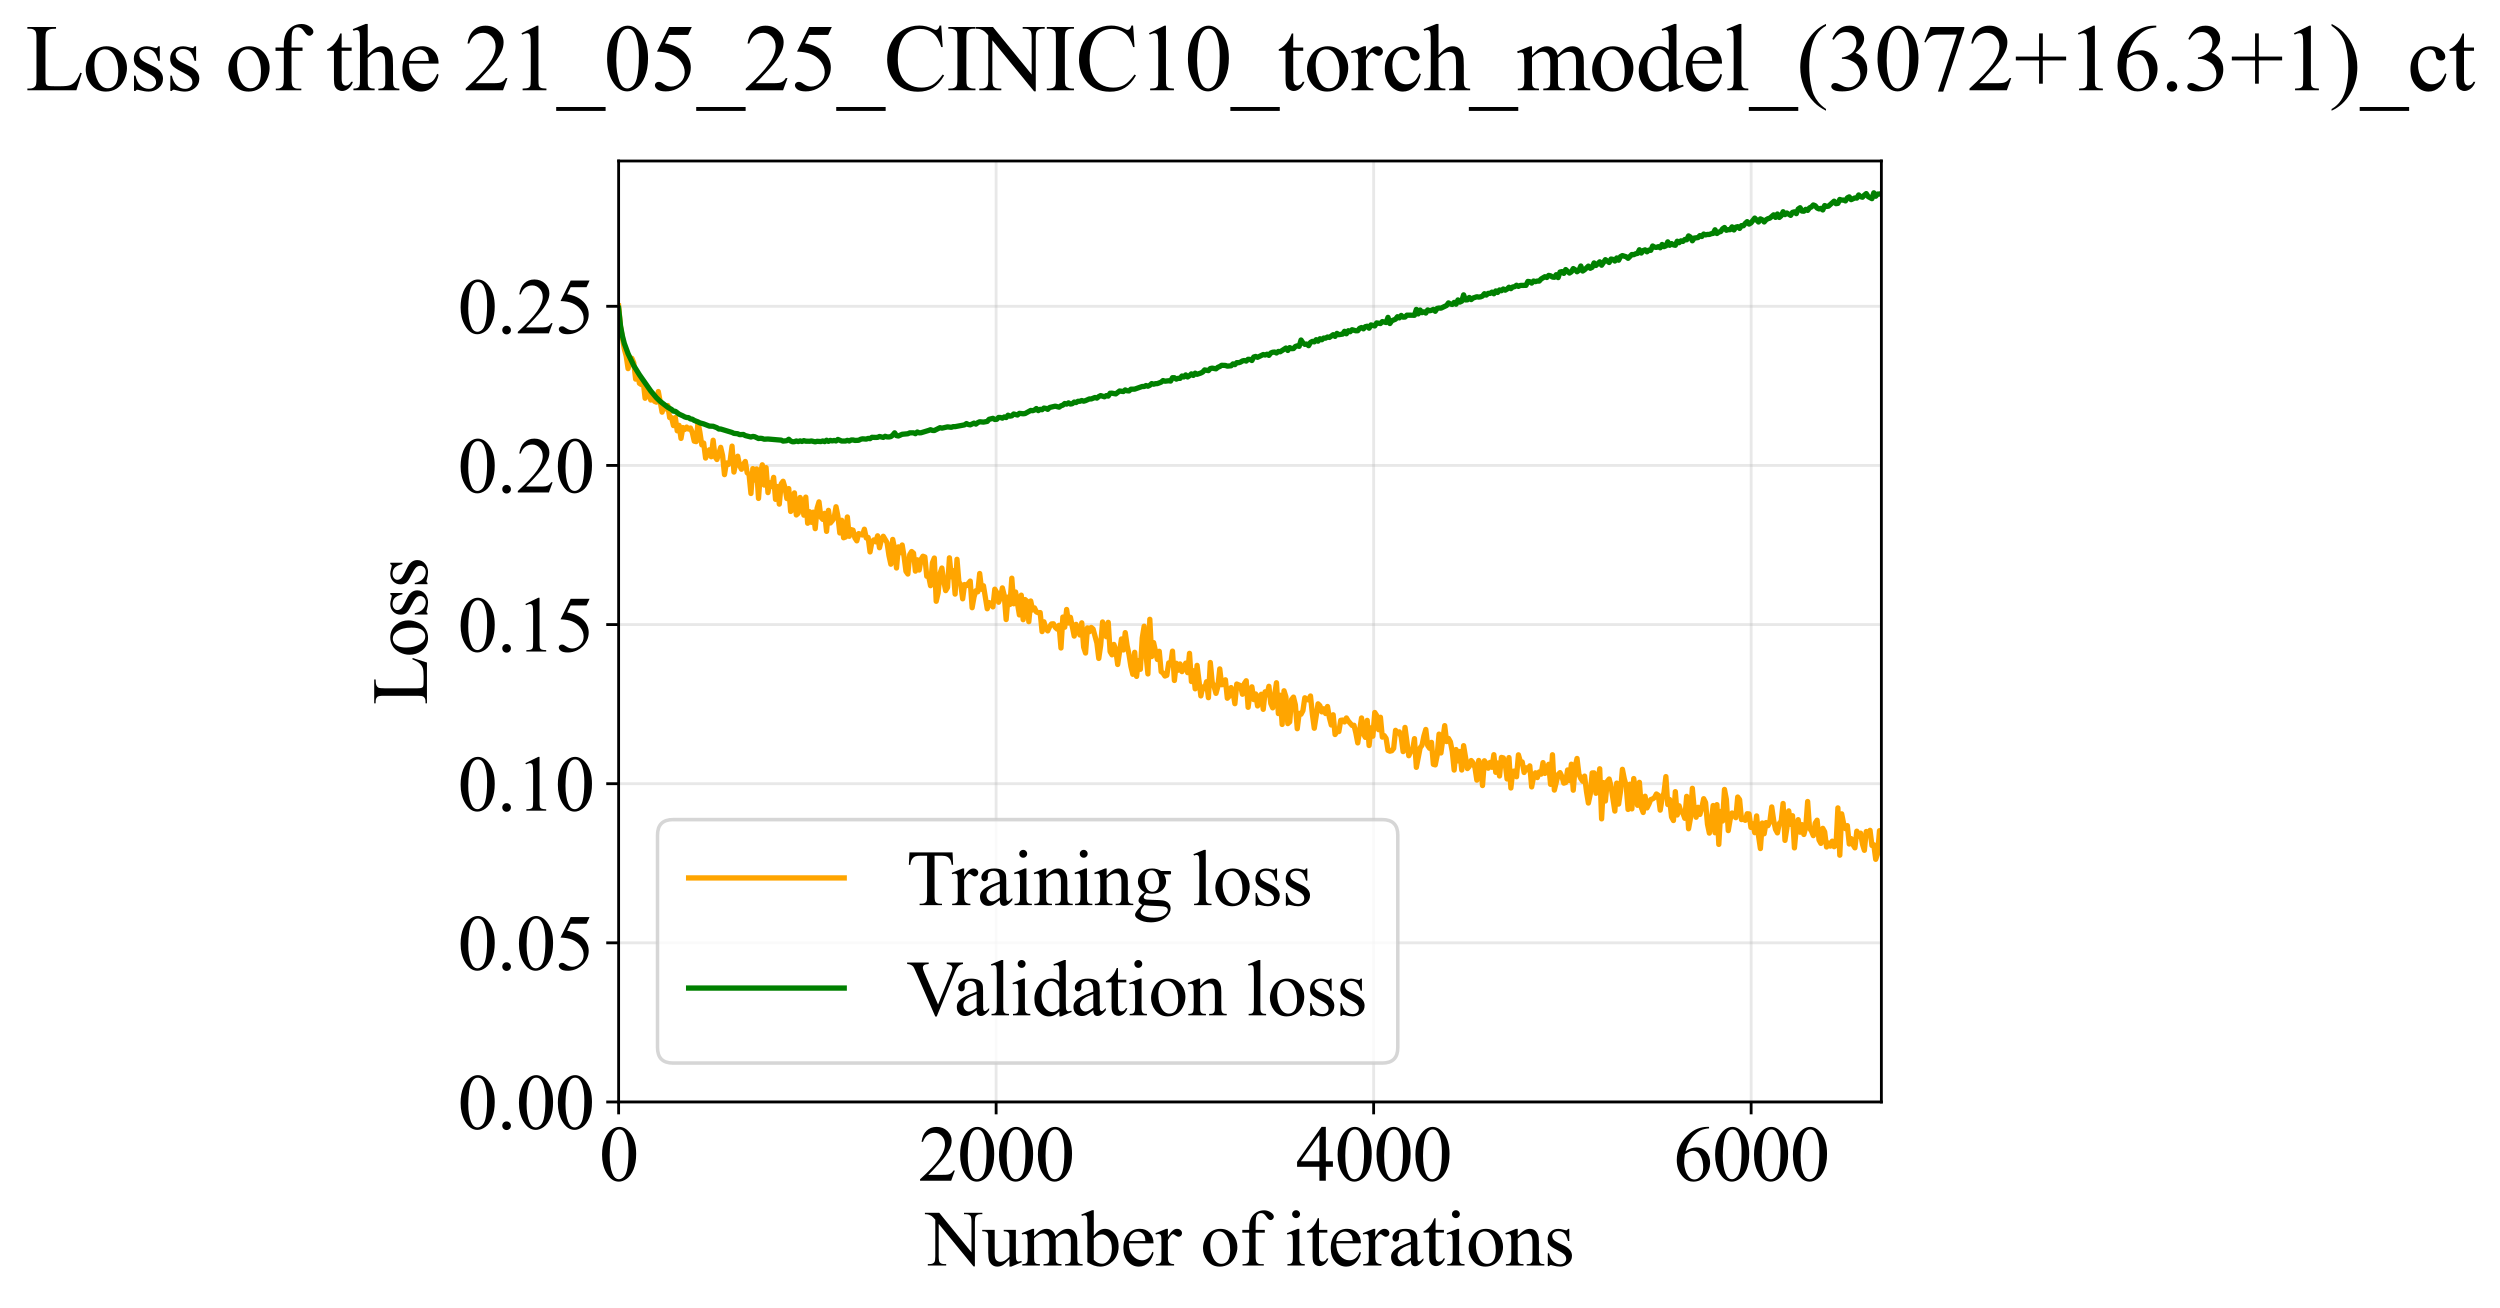 <?xml version="1.0" encoding="utf-8" standalone="no"?>
<!DOCTYPE svg PUBLIC "-//W3C//DTD SVG 1.1//EN"
  "http://www.w3.org/Graphics/SVG/1.1/DTD/svg11.dtd">
<svg xmlns:xlink="http://www.w3.org/1999/xlink" width="707.025pt" height="369.808pt" viewBox="0 0 707.025 369.808" xmlns="http://www.w3.org/2000/svg" version="1.1">
 <defs>
  <style type="text/css">*{stroke-linejoin: round; stroke-linecap: butt}</style>
 </defs>
 <g id="figure_1">
  <g id="patch_1">
   <path d="M 0 369.808 
L 707.025 369.808 
L 707.025 0 
L 0 0 
z
" style="fill: #ffffff"/>
  </g>
  <g id="axes_1">
   <g id="patch_2">
    <path d="M 174.952 311.644 
L 532.072 311.644 
L 532.072 45.532 
L 174.952 45.532 
z
" style="fill: #ffffff"/>
   </g>
   <g id="matplotlib.axis_1">
    <g id="xtick_1">
     <g id="line2d_1">
      <path d="M 174.952 311.644 
L 174.952 45.532 
" clip-path="url(#p0bc945bbef)" style="fill: none; stroke: #b0b0b0; stroke-opacity: 0.3; stroke-width: 0.8; stroke-linecap: square"/>
     </g>
     <g id="line2d_2">
      <defs>
       <path id="mc66cb3e259" d="M 0 0 
L 0 3.5 
" style="stroke: #000000; stroke-width: 0.8"/>
      </defs>
      <g>
       <use xlink:href="#mc66cb3e259" x="174.952" y="311.644" style="stroke: #000000; stroke-width: 0.8"/>
      </g>
     </g>
     <g id="text_1">
      <!-- 0 -->
      <g transform="translate(169.452 333.92) scale(0.22 -0.22)">
       <defs>
        <path id="TimesNewRomanPSMT-30" d="M 231 2094 
Q 231 2819 450 3342 
Q 669 3866 1031 4122 
Q 1313 4325 1613 4325 
Q 2100 4325 2488 3828 
Q 2972 3213 2972 2159 
Q 2972 1422 2759 906 
Q 2547 391 2217 158 
Q 1888 -75 1581 -75 
Q 975 -75 572 641 
Q 231 1244 231 2094 
z
M 844 2016 
Q 844 1141 1059 588 
Q 1238 122 1591 122 
Q 1759 122 1940 273 
Q 2122 425 2216 781 
Q 2359 1319 2359 2297 
Q 2359 3022 2209 3506 
Q 2097 3866 1919 4016 
Q 1791 4119 1609 4119 
Q 1397 4119 1231 3928 
Q 1006 3669 925 3112 
Q 844 2556 844 2016 
z
" transform="scale(0.016)"/>
       </defs>
       <use xlink:href="#TimesNewRomanPSMT-30"/>
      </g>
     </g>
    </g>
    <g id="xtick_2">
     <g id="line2d_3">
      <path d="M 281.715 311.644 
L 281.715 45.532 
" clip-path="url(#p0bc945bbef)" style="fill: none; stroke: #b0b0b0; stroke-opacity: 0.3; stroke-width: 0.8; stroke-linecap: square"/>
     </g>
     <g id="line2d_4">
      <g>
       <use xlink:href="#mc66cb3e259" x="281.715" y="311.644" style="stroke: #000000; stroke-width: 0.8"/>
      </g>
     </g>
     <g id="text_2">
      <!-- 2000 -->
      <g transform="translate(259.715 333.92) scale(0.22 -0.22)">
       <defs>
        <path id="TimesNewRomanPSMT-32" d="M 2934 816 
L 2638 0 
L 138 0 
L 138 116 
Q 1241 1122 1691 1759 
Q 2141 2397 2141 2925 
Q 2141 3328 1894 3587 
Q 1647 3847 1303 3847 
Q 991 3847 742 3664 
Q 494 3481 375 3128 
L 259 3128 
Q 338 3706 661 4015 
Q 984 4325 1469 4325 
Q 1984 4325 2329 3994 
Q 2675 3663 2675 3213 
Q 2675 2891 2525 2569 
Q 2294 2063 1775 1497 
Q 997 647 803 472 
L 1909 472 
Q 2247 472 2383 497 
Q 2519 522 2628 598 
Q 2738 675 2819 816 
L 2934 816 
z
" transform="scale(0.016)"/>
       </defs>
       <use xlink:href="#TimesNewRomanPSMT-32"/>
       <use xlink:href="#TimesNewRomanPSMT-30" transform="translate(50 0)"/>
       <use xlink:href="#TimesNewRomanPSMT-30" transform="translate(100 0)"/>
       <use xlink:href="#TimesNewRomanPSMT-30" transform="translate(150 0)"/>
      </g>
     </g>
    </g>
    <g id="xtick_3">
     <g id="line2d_5">
      <path d="M 388.477 311.644 
L 388.477 45.532 
" clip-path="url(#p0bc945bbef)" style="fill: none; stroke: #b0b0b0; stroke-opacity: 0.3; stroke-width: 0.8; stroke-linecap: square"/>
     </g>
     <g id="line2d_6">
      <g>
       <use xlink:href="#mc66cb3e259" x="388.477" y="311.644" style="stroke: #000000; stroke-width: 0.8"/>
      </g>
     </g>
     <g id="text_3">
      <!-- 4000 -->
      <g transform="translate(366.477 333.92) scale(0.22 -0.22)">
       <defs>
        <path id="TimesNewRomanPSMT-34" d="M 2978 1563 
L 2978 1119 
L 2409 1119 
L 2409 0 
L 1894 0 
L 1894 1119 
L 100 1119 
L 100 1519 
L 2066 4325 
L 2409 4325 
L 2409 1563 
L 2978 1563 
z
M 1894 1563 
L 1894 3666 
L 406 1563 
L 1894 1563 
z
" transform="scale(0.016)"/>
       </defs>
       <use xlink:href="#TimesNewRomanPSMT-34"/>
       <use xlink:href="#TimesNewRomanPSMT-30" transform="translate(50 0)"/>
       <use xlink:href="#TimesNewRomanPSMT-30" transform="translate(100 0)"/>
       <use xlink:href="#TimesNewRomanPSMT-30" transform="translate(150 0)"/>
      </g>
     </g>
    </g>
    <g id="xtick_4">
     <g id="line2d_7">
      <path d="M 495.239 311.644 
L 495.239 45.532 
" clip-path="url(#p0bc945bbef)" style="fill: none; stroke: #b0b0b0; stroke-opacity: 0.3; stroke-width: 0.8; stroke-linecap: square"/>
     </g>
     <g id="line2d_8">
      <g>
       <use xlink:href="#mc66cb3e259" x="495.239" y="311.644" style="stroke: #000000; stroke-width: 0.8"/>
      </g>
     </g>
     <g id="text_4">
      <!-- 6000 -->
      <g transform="translate(473.239 333.92) scale(0.22 -0.22)">
       <defs>
        <path id="TimesNewRomanPSMT-36" d="M 2869 4325 
L 2869 4209 
Q 2456 4169 2195 4045 
Q 1934 3922 1679 3669 
Q 1425 3416 1258 3105 
Q 1091 2794 978 2366 
Q 1428 2675 1881 2675 
Q 2316 2675 2634 2325 
Q 2953 1975 2953 1425 
Q 2953 894 2631 456 
Q 2244 -75 1606 -75 
Q 1172 -75 869 213 
Q 275 772 275 1663 
Q 275 2231 503 2743 
Q 731 3256 1154 3653 
Q 1578 4050 1965 4187 
Q 2353 4325 2688 4325 
L 2869 4325 
z
M 925 2138 
Q 869 1716 869 1456 
Q 869 1156 980 804 
Q 1091 453 1309 247 
Q 1469 100 1697 100 
Q 1969 100 2183 356 
Q 2397 613 2397 1088 
Q 2397 1622 2184 2012 
Q 1972 2403 1581 2403 
Q 1463 2403 1327 2353 
Q 1191 2303 925 2138 
z
" transform="scale(0.016)"/>
       </defs>
       <use xlink:href="#TimesNewRomanPSMT-36"/>
       <use xlink:href="#TimesNewRomanPSMT-30" transform="translate(50 0)"/>
       <use xlink:href="#TimesNewRomanPSMT-30" transform="translate(100 0)"/>
       <use xlink:href="#TimesNewRomanPSMT-30" transform="translate(150 0)"/>
      </g>
     </g>
    </g>
    <g id="text_5">
     <!-- Number of iterations -->
     <g transform="translate(261.87 357.902) scale(0.22 -0.22)">
      <defs>
       <path id="TimesNewRomanPSMT-4e" d="M -84 4238 
L 1066 4238 
L 3656 1059 
L 3656 3503 
Q 3656 3894 3569 3991 
Q 3453 4122 3203 4122 
L 3056 4122 
L 3056 4238 
L 4531 4238 
L 4531 4122 
L 4381 4122 
Q 4113 4122 4000 3959 
Q 3931 3859 3931 3503 
L 3931 -69 
L 3819 -69 
L 1025 3344 
L 1025 734 
Q 1025 344 1109 247 
Q 1228 116 1475 116 
L 1625 116 
L 1625 0 
L 150 0 
L 150 116 
L 297 116 
Q 569 116 681 278 
Q 750 378 750 734 
L 750 3681 
Q 566 3897 470 3965 
Q 375 4034 191 4094 
Q 100 4122 -84 4122 
L -84 4238 
z
" transform="scale(0.016)"/>
       <path id="TimesNewRomanPSMT-75" d="M 2709 2863 
L 2709 1128 
Q 2709 631 2732 520 
Q 2756 409 2807 365 
Q 2859 322 2928 322 
Q 3025 322 3147 375 
L 3191 266 
L 2334 -88 
L 2194 -88 
L 2194 519 
Q 1825 119 1631 15 
Q 1438 -88 1222 -88 
Q 981 -88 804 51 
Q 628 191 559 409 
Q 491 628 491 1028 
L 491 2306 
Q 491 2509 447 2587 
Q 403 2666 317 2708 
Q 231 2750 6 2747 
L 6 2863 
L 1009 2863 
L 1009 947 
Q 1009 547 1148 422 
Q 1288 297 1484 297 
Q 1619 297 1789 381 
Q 1959 466 2194 703 
L 2194 2325 
Q 2194 2569 2105 2655 
Q 2016 2741 1734 2747 
L 1734 2863 
L 2709 2863 
z
" transform="scale(0.016)"/>
       <path id="TimesNewRomanPSMT-6d" d="M 1050 2338 
Q 1363 2650 1419 2697 
Q 1559 2816 1721 2881 
Q 1884 2947 2044 2947 
Q 2313 2947 2506 2790 
Q 2700 2634 2766 2338 
Q 3088 2713 3309 2830 
Q 3531 2947 3766 2947 
Q 3994 2947 4170 2830 
Q 4347 2713 4450 2447 
Q 4519 2266 4519 1878 
L 4519 647 
Q 4519 378 4559 278 
Q 4591 209 4675 161 
Q 4759 113 4950 113 
L 4950 0 
L 3538 0 
L 3538 113 
L 3597 113 
Q 3781 113 3884 184 
Q 3956 234 3988 344 
Q 4000 397 4000 647 
L 4000 1878 
Q 4000 2228 3916 2372 
Q 3794 2572 3525 2572 
Q 3359 2572 3192 2489 
Q 3025 2406 2788 2181 
L 2781 2147 
L 2788 2013 
L 2788 647 
Q 2788 353 2820 281 
Q 2853 209 2943 161 
Q 3034 113 3253 113 
L 3253 0 
L 1806 0 
L 1806 113 
Q 2044 113 2133 169 
Q 2222 225 2256 338 
Q 2272 391 2272 647 
L 2272 1878 
Q 2272 2228 2169 2381 
Q 2031 2581 1784 2581 
Q 1616 2581 1450 2491 
Q 1191 2353 1050 2181 
L 1050 647 
Q 1050 366 1089 281 
Q 1128 197 1204 155 
Q 1281 113 1516 113 
L 1516 0 
L 100 0 
L 100 113 
Q 297 113 375 155 
Q 453 197 493 289 
Q 534 381 534 647 
L 534 1741 
Q 534 2213 506 2350 
Q 484 2453 437 2492 
Q 391 2531 309 2531 
Q 222 2531 100 2484 
L 53 2597 
L 916 2947 
L 1050 2947 
L 1050 2338 
z
" transform="scale(0.016)"/>
       <path id="TimesNewRomanPSMT-62" d="M 984 2369 
Q 1400 2947 1881 2947 
Q 2322 2947 2650 2570 
Q 2978 2194 2978 1541 
Q 2978 778 2472 313 
Q 2038 -88 1503 -88 
Q 1253 -88 995 3 
Q 738 94 469 275 
L 469 3241 
Q 469 3728 445 3840 
Q 422 3953 372 3993 
Q 322 4034 247 4034 
Q 159 4034 28 3984 
L -16 4094 
L 844 4444 
L 984 4444 
L 984 2369 
z
M 984 2169 
L 984 456 
Q 1144 300 1314 220 
Q 1484 141 1663 141 
Q 1947 141 2192 453 
Q 2438 766 2438 1363 
Q 2438 1913 2192 2208 
Q 1947 2503 1634 2503 
Q 1469 2503 1303 2419 
Q 1178 2356 984 2169 
z
" transform="scale(0.016)"/>
       <path id="TimesNewRomanPSMT-65" d="M 681 1784 
Q 678 1147 991 784 
Q 1303 422 1725 422 
Q 2006 422 2214 576 
Q 2422 731 2563 1106 
L 2659 1044 
Q 2594 616 2278 264 
Q 1963 -88 1488 -88 
Q 972 -88 605 314 
Q 238 716 238 1394 
Q 238 2128 614 2539 
Q 991 2950 1559 2950 
Q 2041 2950 2350 2633 
Q 2659 2316 2659 1784 
L 681 1784 
z
M 681 1966 
L 2006 1966 
Q 1991 2241 1941 2353 
Q 1863 2528 1708 2628 
Q 1553 2728 1384 2728 
Q 1125 2728 920 2526 
Q 716 2325 681 1966 
z
" transform="scale(0.016)"/>
       <path id="TimesNewRomanPSMT-72" d="M 1038 2947 
L 1038 2303 
Q 1397 2947 1775 2947 
Q 1947 2947 2059 2842 
Q 2172 2738 2172 2600 
Q 2172 2478 2090 2393 
Q 2009 2309 1897 2309 
Q 1788 2309 1652 2417 
Q 1516 2525 1450 2525 
Q 1394 2525 1328 2463 
Q 1188 2334 1038 2041 
L 1038 669 
Q 1038 431 1097 309 
Q 1138 225 1241 169 
Q 1344 113 1538 113 
L 1538 0 
L 72 0 
L 72 113 
Q 291 113 397 181 
Q 475 231 506 341 
Q 522 394 522 644 
L 522 1753 
Q 522 2253 501 2348 
Q 481 2444 426 2487 
Q 372 2531 291 2531 
Q 194 2531 72 2484 
L 41 2597 
L 906 2947 
L 1038 2947 
z
" transform="scale(0.016)"/>
       <path id="TimesNewRomanPSMT-20" transform="scale(0.016)"/>
       <path id="TimesNewRomanPSMT-6f" d="M 1600 2947 
Q 2250 2947 2644 2453 
Q 2978 2031 2978 1484 
Q 2978 1100 2793 706 
Q 2609 313 2286 112 
Q 1963 -88 1566 -88 
Q 919 -88 538 428 
Q 216 863 216 1403 
Q 216 1797 411 2186 
Q 606 2575 925 2761 
Q 1244 2947 1600 2947 
z
M 1503 2744 
Q 1338 2744 1170 2645 
Q 1003 2547 900 2300 
Q 797 2053 797 1666 
Q 797 1041 1045 587 
Q 1294 134 1700 134 
Q 2003 134 2200 384 
Q 2397 634 2397 1244 
Q 2397 2006 2069 2444 
Q 1847 2744 1503 2744 
z
" transform="scale(0.016)"/>
       <path id="TimesNewRomanPSMT-66" d="M 1319 2638 
L 1319 756 
Q 1319 356 1406 250 
Q 1522 113 1716 113 
L 1975 113 
L 1975 0 
L 266 0 
L 266 113 
L 394 113 
Q 519 113 622 175 
Q 725 238 764 344 
Q 803 450 803 756 
L 803 2638 
L 247 2638 
L 247 2863 
L 803 2863 
L 803 3050 
Q 803 3478 940 3775 
Q 1078 4072 1361 4255 
Q 1644 4438 1997 4438 
Q 2325 4438 2600 4225 
Q 2781 4084 2781 3909 
Q 2781 3816 2700 3733 
Q 2619 3650 2525 3650 
Q 2453 3650 2373 3701 
Q 2294 3753 2178 3923 
Q 2063 4094 1966 4153 
Q 1869 4213 1750 4213 
Q 1606 4213 1506 4136 
Q 1406 4059 1362 3898 
Q 1319 3738 1319 3069 
L 1319 2863 
L 2056 2863 
L 2056 2638 
L 1319 2638 
z
" transform="scale(0.016)"/>
       <path id="TimesNewRomanPSMT-69" d="M 928 4444 
Q 1059 4444 1151 4351 
Q 1244 4259 1244 4128 
Q 1244 3997 1151 3903 
Q 1059 3809 928 3809 
Q 797 3809 703 3903 
Q 609 3997 609 4128 
Q 609 4259 701 4351 
Q 794 4444 928 4444 
z
M 1188 2947 
L 1188 647 
Q 1188 378 1227 289 
Q 1266 200 1342 156 
Q 1419 113 1622 113 
L 1622 0 
L 231 0 
L 231 113 
Q 441 113 512 153 
Q 584 194 626 287 
Q 669 381 669 647 
L 669 1750 
Q 669 2216 641 2353 
Q 619 2453 572 2492 
Q 525 2531 444 2531 
Q 356 2531 231 2484 
L 188 2597 
L 1050 2947 
L 1188 2947 
z
" transform="scale(0.016)"/>
       <path id="TimesNewRomanPSMT-74" d="M 1031 3803 
L 1031 2863 
L 1700 2863 
L 1700 2644 
L 1031 2644 
L 1031 788 
Q 1031 509 1111 412 
Q 1191 316 1316 316 
Q 1419 316 1516 380 
Q 1613 444 1666 569 
L 1788 569 
Q 1678 263 1478 108 
Q 1278 -47 1066 -47 
Q 922 -47 784 33 
Q 647 113 581 261 
Q 516 409 516 719 
L 516 2644 
L 63 2644 
L 63 2747 
Q 234 2816 414 2980 
Q 594 3144 734 3369 
Q 806 3488 934 3803 
L 1031 3803 
z
" transform="scale(0.016)"/>
       <path id="TimesNewRomanPSMT-61" d="M 1822 413 
Q 1381 72 1269 19 
Q 1100 -59 909 -59 
Q 613 -59 420 144 
Q 228 347 228 678 
Q 228 888 322 1041 
Q 450 1253 767 1440 
Q 1084 1628 1822 1897 
L 1822 2009 
Q 1822 2438 1686 2597 
Q 1550 2756 1291 2756 
Q 1094 2756 978 2650 
Q 859 2544 859 2406 
L 866 2225 
Q 866 2081 792 2003 
Q 719 1925 600 1925 
Q 484 1925 411 2006 
Q 338 2088 338 2228 
Q 338 2497 613 2722 
Q 888 2947 1384 2947 
Q 1766 2947 2009 2819 
Q 2194 2722 2281 2516 
Q 2338 2381 2338 1966 
L 2338 994 
Q 2338 584 2353 492 
Q 2369 400 2405 369 
Q 2441 338 2488 338 
Q 2538 338 2575 359 
Q 2641 400 2828 588 
L 2828 413 
Q 2478 -56 2159 -56 
Q 2006 -56 1915 50 
Q 1825 156 1822 413 
z
M 1822 616 
L 1822 1706 
Q 1350 1519 1213 1441 
Q 966 1303 859 1153 
Q 753 1003 753 825 
Q 753 600 887 451 
Q 1022 303 1197 303 
Q 1434 303 1822 616 
z
" transform="scale(0.016)"/>
       <path id="TimesNewRomanPSMT-6e" d="M 1034 2341 
Q 1538 2947 1994 2947 
Q 2228 2947 2397 2830 
Q 2566 2713 2666 2444 
Q 2734 2256 2734 1869 
L 2734 647 
Q 2734 375 2778 278 
Q 2813 200 2889 156 
Q 2966 113 3172 113 
L 3172 0 
L 1756 0 
L 1756 113 
L 1816 113 
Q 2016 113 2095 173 
Q 2175 234 2206 353 
Q 2219 400 2219 647 
L 2219 1819 
Q 2219 2209 2117 2386 
Q 2016 2563 1775 2563 
Q 1403 2563 1034 2156 
L 1034 647 
Q 1034 356 1069 288 
Q 1113 197 1189 155 
Q 1266 113 1500 113 
L 1500 0 
L 84 0 
L 84 113 
L 147 113 
Q 366 113 442 223 
Q 519 334 519 647 
L 519 1709 
Q 519 2225 495 2337 
Q 472 2450 423 2490 
Q 375 2531 294 2531 
Q 206 2531 84 2484 
L 38 2597 
L 900 2947 
L 1034 2947 
L 1034 2341 
z
" transform="scale(0.016)"/>
       <path id="TimesNewRomanPSMT-73" d="M 2050 2947 
L 2050 1972 
L 1947 1972 
Q 1828 2431 1642 2597 
Q 1456 2763 1169 2763 
Q 950 2763 815 2647 
Q 681 2531 681 2391 
Q 681 2216 781 2091 
Q 878 1963 1175 1819 
L 1631 1597 
Q 2266 1288 2266 781 
Q 2266 391 1970 151 
Q 1675 -88 1309 -88 
Q 1047 -88 709 6 
Q 606 38 541 38 
Q 469 38 428 -44 
L 325 -44 
L 325 978 
L 428 978 
Q 516 541 762 319 
Q 1009 97 1316 97 
Q 1531 97 1667 223 
Q 1803 350 1803 528 
Q 1803 744 1651 891 
Q 1500 1038 1047 1263 
Q 594 1488 453 1669 
Q 313 1847 313 2119 
Q 313 2472 555 2709 
Q 797 2947 1181 2947 
Q 1350 2947 1591 2875 
Q 1750 2828 1803 2828 
Q 1853 2828 1881 2850 
Q 1909 2872 1947 2947 
L 2050 2947 
z
" transform="scale(0.016)"/>
      </defs>
      <use xlink:href="#TimesNewRomanPSMT-4e"/>
      <use xlink:href="#TimesNewRomanPSMT-75" transform="translate(72.217 0)"/>
      <use xlink:href="#TimesNewRomanPSMT-6d" transform="translate(122.217 0)"/>
      <use xlink:href="#TimesNewRomanPSMT-62" transform="translate(200 0)"/>
      <use xlink:href="#TimesNewRomanPSMT-65" transform="translate(250 0)"/>
      <use xlink:href="#TimesNewRomanPSMT-72" transform="translate(294.385 0)"/>
      <use xlink:href="#TimesNewRomanPSMT-20" transform="translate(327.686 0)"/>
      <use xlink:href="#TimesNewRomanPSMT-6f" transform="translate(352.686 0)"/>
      <use xlink:href="#TimesNewRomanPSMT-66" transform="translate(402.686 0)"/>
      <use xlink:href="#TimesNewRomanPSMT-20" transform="translate(435.986 0)"/>
      <use xlink:href="#TimesNewRomanPSMT-69" transform="translate(460.986 0)"/>
      <use xlink:href="#TimesNewRomanPSMT-74" transform="translate(488.77 0)"/>
      <use xlink:href="#TimesNewRomanPSMT-65" transform="translate(516.553 0)"/>
      <use xlink:href="#TimesNewRomanPSMT-72" transform="translate(560.938 0)"/>
      <use xlink:href="#TimesNewRomanPSMT-61" transform="translate(594.238 0)"/>
      <use xlink:href="#TimesNewRomanPSMT-74" transform="translate(638.623 0)"/>
      <use xlink:href="#TimesNewRomanPSMT-69" transform="translate(666.406 0)"/>
      <use xlink:href="#TimesNewRomanPSMT-6f" transform="translate(694.189 0)"/>
      <use xlink:href="#TimesNewRomanPSMT-6e" transform="translate(744.189 0)"/>
      <use xlink:href="#TimesNewRomanPSMT-73" transform="translate(794.189 0)"/>
     </g>
    </g>
   </g>
   <g id="matplotlib.axis_2">
    <g id="ytick_1">
     <g id="line2d_9">
      <path d="M 174.952 311.644 
L 532.072 311.644 
" clip-path="url(#p0bc945bbef)" style="fill: none; stroke: #b0b0b0; stroke-opacity: 0.3; stroke-width: 0.8; stroke-linecap: square"/>
     </g>
     <g id="line2d_10">
      <defs>
       <path id="mf2a9ddfbf4" d="M 0 0 
L -3.5 0 
" style="stroke: #000000; stroke-width: 0.8"/>
      </defs>
      <g>
       <use xlink:href="#mf2a9ddfbf4" x="174.952" y="311.644" style="stroke: #000000; stroke-width: 0.8"/>
      </g>
     </g>
     <g id="text_6">
      <!-- 0.00 -->
      <g transform="translate(129.452 319.282) scale(0.22 -0.22)">
       <defs>
        <path id="TimesNewRomanPSMT-2e" d="M 800 606 
Q 947 606 1047 504 
Q 1147 403 1147 259 
Q 1147 116 1045 14 
Q 944 -88 800 -88 
Q 656 -88 554 14 
Q 453 116 453 259 
Q 453 406 554 506 
Q 656 606 800 606 
z
" transform="scale(0.016)"/>
       </defs>
       <use xlink:href="#TimesNewRomanPSMT-30"/>
       <use xlink:href="#TimesNewRomanPSMT-2e" transform="translate(50 0)"/>
       <use xlink:href="#TimesNewRomanPSMT-30" transform="translate(75 0)"/>
       <use xlink:href="#TimesNewRomanPSMT-30" transform="translate(125 0)"/>
      </g>
     </g>
    </g>
    <g id="ytick_2">
     <g id="line2d_11">
      <path d="M 174.952 266.64 
L 532.072 266.64 
" clip-path="url(#p0bc945bbef)" style="fill: none; stroke: #b0b0b0; stroke-opacity: 0.3; stroke-width: 0.8; stroke-linecap: square"/>
     </g>
     <g id="line2d_12">
      <g>
       <use xlink:href="#mf2a9ddfbf4" x="174.952" y="266.64" style="stroke: #000000; stroke-width: 0.8"/>
      </g>
     </g>
     <g id="text_7">
      <!-- 0.05 -->
      <g transform="translate(129.452 274.278) scale(0.22 -0.22)">
       <defs>
        <path id="TimesNewRomanPSMT-35" d="M 2778 4238 
L 2534 3706 
L 1259 3706 
L 981 3138 
Q 1809 3016 2294 2522 
Q 2709 2097 2709 1522 
Q 2709 1188 2573 903 
Q 2438 619 2231 419 
Q 2025 219 1772 97 
Q 1413 -75 1034 -75 
Q 653 -75 479 54 
Q 306 184 306 341 
Q 306 428 378 495 
Q 450 563 559 563 
Q 641 563 702 538 
Q 763 513 909 409 
Q 1144 247 1384 247 
Q 1750 247 2026 523 
Q 2303 800 2303 1197 
Q 2303 1581 2056 1914 
Q 1809 2247 1375 2428 
Q 1034 2569 447 2591 
L 1259 4238 
L 2778 4238 
z
" transform="scale(0.016)"/>
       </defs>
       <use xlink:href="#TimesNewRomanPSMT-30"/>
       <use xlink:href="#TimesNewRomanPSMT-2e" transform="translate(50 0)"/>
       <use xlink:href="#TimesNewRomanPSMT-30" transform="translate(75 0)"/>
       <use xlink:href="#TimesNewRomanPSMT-35" transform="translate(125 0)"/>
      </g>
     </g>
    </g>
    <g id="ytick_3">
     <g id="line2d_13">
      <path d="M 174.952 221.636 
L 532.072 221.636 
" clip-path="url(#p0bc945bbef)" style="fill: none; stroke: #b0b0b0; stroke-opacity: 0.3; stroke-width: 0.8; stroke-linecap: square"/>
     </g>
     <g id="line2d_14">
      <g>
       <use xlink:href="#mf2a9ddfbf4" x="174.952" y="221.636" style="stroke: #000000; stroke-width: 0.8"/>
      </g>
     </g>
     <g id="text_8">
      <!-- 0.10 -->
      <g transform="translate(129.452 229.274) scale(0.22 -0.22)">
       <defs>
        <path id="TimesNewRomanPSMT-31" d="M 750 3822 
L 1781 4325 
L 1884 4325 
L 1884 747 
Q 1884 391 1914 303 
Q 1944 216 2037 169 
Q 2131 122 2419 116 
L 2419 0 
L 825 0 
L 825 116 
Q 1125 122 1212 167 
Q 1300 213 1334 289 
Q 1369 366 1369 747 
L 1369 3034 
Q 1369 3497 1338 3628 
Q 1316 3728 1258 3775 
Q 1200 3822 1119 3822 
Q 1003 3822 797 3725 
L 750 3822 
z
" transform="scale(0.016)"/>
       </defs>
       <use xlink:href="#TimesNewRomanPSMT-30"/>
       <use xlink:href="#TimesNewRomanPSMT-2e" transform="translate(50 0)"/>
       <use xlink:href="#TimesNewRomanPSMT-31" transform="translate(75 0)"/>
       <use xlink:href="#TimesNewRomanPSMT-30" transform="translate(125 0)"/>
      </g>
     </g>
    </g>
    <g id="ytick_4">
     <g id="line2d_15">
      <path d="M 174.952 176.632 
L 532.072 176.632 
" clip-path="url(#p0bc945bbef)" style="fill: none; stroke: #b0b0b0; stroke-opacity: 0.3; stroke-width: 0.8; stroke-linecap: square"/>
     </g>
     <g id="line2d_16">
      <g>
       <use xlink:href="#mf2a9ddfbf4" x="174.952" y="176.632" style="stroke: #000000; stroke-width: 0.8"/>
      </g>
     </g>
     <g id="text_9">
      <!-- 0.15 -->
      <g transform="translate(129.452 184.27) scale(0.22 -0.22)">
       <use xlink:href="#TimesNewRomanPSMT-30"/>
       <use xlink:href="#TimesNewRomanPSMT-2e" transform="translate(50 0)"/>
       <use xlink:href="#TimesNewRomanPSMT-31" transform="translate(75 0)"/>
       <use xlink:href="#TimesNewRomanPSMT-35" transform="translate(125 0)"/>
      </g>
     </g>
    </g>
    <g id="ytick_5">
     <g id="line2d_17">
      <path d="M 174.952 131.629 
L 532.072 131.629 
" clip-path="url(#p0bc945bbef)" style="fill: none; stroke: #b0b0b0; stroke-opacity: 0.3; stroke-width: 0.8; stroke-linecap: square"/>
     </g>
     <g id="line2d_18">
      <g>
       <use xlink:href="#mf2a9ddfbf4" x="174.952" y="131.629" style="stroke: #000000; stroke-width: 0.8"/>
      </g>
     </g>
     <g id="text_10">
      <!-- 0.20 -->
      <g transform="translate(129.452 139.267) scale(0.22 -0.22)">
       <use xlink:href="#TimesNewRomanPSMT-30"/>
       <use xlink:href="#TimesNewRomanPSMT-2e" transform="translate(50 0)"/>
       <use xlink:href="#TimesNewRomanPSMT-32" transform="translate(75 0)"/>
       <use xlink:href="#TimesNewRomanPSMT-30" transform="translate(125 0)"/>
      </g>
     </g>
    </g>
    <g id="ytick_6">
     <g id="line2d_19">
      <path d="M 174.952 86.625 
L 532.072 86.625 
" clip-path="url(#p0bc945bbef)" style="fill: none; stroke: #b0b0b0; stroke-opacity: 0.3; stroke-width: 0.8; stroke-linecap: square"/>
     </g>
     <g id="line2d_20">
      <g>
       <use xlink:href="#mf2a9ddfbf4" x="174.952" y="86.625" style="stroke: #000000; stroke-width: 0.8"/>
      </g>
     </g>
     <g id="text_11">
      <!-- 0.25 -->
      <g transform="translate(129.452 94.263) scale(0.22 -0.22)">
       <use xlink:href="#TimesNewRomanPSMT-30"/>
       <use xlink:href="#TimesNewRomanPSMT-2e" transform="translate(50 0)"/>
       <use xlink:href="#TimesNewRomanPSMT-32" transform="translate(75 0)"/>
       <use xlink:href="#TimesNewRomanPSMT-35" transform="translate(125 0)"/>
      </g>
     </g>
    </g>
    <g id="text_12">
     <!-- Loss -->
     <g transform="translate(120.746 199.369) rotate(-90) scale(0.22 -0.22)">
      <defs>
       <path id="TimesNewRomanPSMT-4c" d="M 3669 1172 
L 3772 1150 
L 3409 0 
L 128 0 
L 128 116 
L 288 116 
Q 556 116 672 291 
Q 738 391 738 753 
L 738 3488 
Q 738 3884 650 3984 
Q 528 4122 288 4122 
L 128 4122 
L 128 4238 
L 2047 4238 
L 2047 4122 
Q 1709 4125 1573 4059 
Q 1438 3994 1388 3894 
Q 1338 3794 1338 3416 
L 1338 753 
Q 1338 494 1388 397 
Q 1425 331 1503 300 
Q 1581 269 1991 269 
L 2300 269 
Q 2788 269 2984 341 
Q 3181 413 3343 595 
Q 3506 778 3669 1172 
z
" transform="scale(0.016)"/>
      </defs>
      <use xlink:href="#TimesNewRomanPSMT-4c"/>
      <use xlink:href="#TimesNewRomanPSMT-6f" transform="translate(61.084 0)"/>
      <use xlink:href="#TimesNewRomanPSMT-73" transform="translate(111.084 0)"/>
      <use xlink:href="#TimesNewRomanPSMT-73" transform="translate(150 0)"/>
     </g>
    </g>
   </g>
   <g id="line2d_21">
    <path d="M 174.952 86.528 
L 175.487 92.396 
L 176.556 98.663 
L 177.091 100.673 
L 177.625 104.246 
L 178.16 102.081 
L 178.695 101.335 
L 179.229 102.587 
L 179.764 107.215 
L 180.298 105.693 
L 180.833 108.397 
L 181.368 108.754 
L 181.902 107.771 
L 182.437 112.626 
L 182.971 110.172 
L 183.506 111.153 
L 184.041 113.134 
L 184.575 112.408 
L 185.11 113.498 
L 185.645 113.733 
L 186.179 110.732 
L 187.248 116.565 
L 187.783 114.478 
L 188.318 115.65 
L 188.852 114.692 
L 189.387 118.096 
L 189.921 118.112 
L 190.456 120.353 
L 190.991 118.103 
L 191.525 121.837 
L 192.06 120.305 
L 192.594 123.986 
L 193.129 120.912 
L 193.664 121.454 
L 194.198 120.784 
L 194.733 121.346 
L 195.268 121.046 
L 195.802 122.362 
L 196.337 124.763 
L 196.871 124.898 
L 197.406 119.433 
L 197.941 122.26 
L 198.475 125.816 
L 199.01 125.3 
L 199.544 129.546 
L 200.614 127.208 
L 201.148 129.171 
L 201.683 124.507 
L 202.217 129.143 
L 202.752 129.955 
L 203.821 126.518 
L 204.356 128.831 
L 204.891 134.223 
L 205.425 130.929 
L 205.96 131.366 
L 206.494 130.253 
L 207.029 126.171 
L 207.564 133.501 
L 208.098 130.818 
L 208.633 129.025 
L 209.167 131.673 
L 209.702 132.708 
L 210.237 131.314 
L 210.771 130.511 
L 211.306 133.698 
L 211.84 134.17 
L 212.375 139.563 
L 212.91 132.527 
L 213.444 135.776 
L 213.979 132.626 
L 214.514 140.96 
L 215.048 133.858 
L 215.583 131.455 
L 216.117 137.178 
L 216.652 132.258 
L 217.187 139.311 
L 217.721 136.514 
L 218.256 137.578 
L 218.79 135.009 
L 219.325 141.219 
L 219.86 137.599 
L 220.394 142.57 
L 220.929 136.829 
L 221.463 136.107 
L 221.998 137.882 
L 222.533 140.999 
L 223.067 138.179 
L 223.602 144.645 
L 224.137 144.016 
L 224.671 139.392 
L 225.206 145.631 
L 225.74 145.155 
L 226.275 140.694 
L 226.81 141.935 
L 227.344 145.697 
L 227.879 140.594 
L 228.413 147.977 
L 228.948 144.71 
L 229.483 147.721 
L 230.017 144.852 
L 230.552 149.508 
L 231.086 143.724 
L 231.621 141.933 
L 232.156 146.265 
L 232.69 146.885 
L 233.225 145.184 
L 233.759 150.273 
L 234.294 144.332 
L 234.829 147.905 
L 235.363 147.265 
L 235.898 146.446 
L 236.433 143.316 
L 236.967 145.977 
L 237.502 150.731 
L 238.036 147.141 
L 238.571 152.087 
L 239.106 151.878 
L 239.64 146.208 
L 240.175 151.666 
L 240.709 149.782 
L 241.244 149.931 
L 241.779 152.145 
L 242.313 152.956 
L 242.848 150.906 
L 243.917 151.307 
L 244.452 149.667 
L 244.986 152.143 
L 245.521 151.997 
L 246.056 156.09 
L 246.59 153.211 
L 247.125 152.691 
L 247.659 153.234 
L 248.194 151.534 
L 248.729 154.904 
L 249.263 152.674 
L 249.798 151.663 
L 250.867 153.455 
L 251.402 157.09 
L 251.936 159.561 
L 252.471 152.554 
L 253.005 155.218 
L 253.54 160.634 
L 254.075 154.659 
L 254.609 156.314 
L 255.144 154.131 
L 255.679 157.401 
L 256.213 161.576 
L 256.748 162.343 
L 257.282 156.849 
L 257.817 155.977 
L 258.352 156.44 
L 258.886 161.522 
L 259.421 158.319 
L 259.955 161.211 
L 260.49 158.174 
L 261.025 157.308 
L 261.559 157.519 
L 262.094 162.972 
L 262.628 162.918 
L 263.163 165.636 
L 263.698 159.15 
L 264.232 157.822 
L 264.767 170.046 
L 265.302 167.766 
L 265.836 162.26 
L 266.371 160.648 
L 266.905 164.406 
L 267.44 167.035 
L 267.975 166.144 
L 268.509 157.762 
L 269.044 163.133 
L 269.578 161.39 
L 270.113 168.015 
L 270.648 158.177 
L 271.182 164.567 
L 271.717 165.36 
L 272.251 169.35 
L 272.786 165.315 
L 273.321 165.636 
L 274.39 164.337 
L 274.925 171.867 
L 275.459 168.836 
L 275.994 167.066 
L 276.528 167.368 
L 277.063 162.193 
L 277.598 166.659 
L 278.132 165.659 
L 279.201 172.166 
L 279.736 170.415 
L 280.271 170.712 
L 280.805 171.628 
L 281.34 166.633 
L 281.874 167.542 
L 282.409 170.318 
L 282.944 169.028 
L 283.478 166.262 
L 284.013 168.424 
L 284.548 175.21 
L 285.082 168.859 
L 285.617 170.956 
L 286.151 163.522 
L 286.686 170.757 
L 287.221 167.429 
L 288.29 173.905 
L 288.824 168.321 
L 289.359 175.254 
L 289.894 169.556 
L 290.428 170.043 
L 290.963 175.815 
L 291.497 169.969 
L 292.032 172.51 
L 292.567 171.919 
L 293.101 173.06 
L 293.636 173.296 
L 294.171 173.238 
L 294.705 178.619 
L 295.24 175.856 
L 295.774 177.796 
L 296.309 178.42 
L 296.844 177.214 
L 297.378 176.454 
L 297.913 176.41 
L 298.447 177.425 
L 298.982 177.911 
L 299.517 176.843 
L 300.051 183.262 
L 300.586 174.514 
L 301.12 177.378 
L 301.655 172.367 
L 302.19 176.184 
L 302.724 174.586 
L 303.794 179.892 
L 304.328 176.581 
L 304.863 178.367 
L 305.397 179.581 
L 305.932 176.148 
L 306.467 183.017 
L 307.001 184.682 
L 307.536 177.574 
L 308.07 178.655 
L 308.605 177.444 
L 309.14 177.904 
L 310.209 181.863 
L 310.743 186.212 
L 311.278 182.527 
L 311.813 175.901 
L 312.347 177.516 
L 312.882 180.069 
L 313.417 176.007 
L 313.951 184.292 
L 314.486 185.187 
L 315.02 182.255 
L 315.555 183.811 
L 316.09 187.925 
L 317.159 180.702 
L 317.693 183.818 
L 318.228 178.915 
L 318.763 182.586 
L 319.297 185.091 
L 319.832 188.495 
L 320.366 190.697 
L 320.901 184.476 
L 321.436 191.291 
L 321.97 186.823 
L 322.505 189.287 
L 323.039 180.42 
L 323.574 177.109 
L 324.109 185.245 
L 324.643 190.595 
L 325.178 175.145 
L 325.713 185.679 
L 326.247 181.737 
L 327.316 186.502 
L 327.851 184.193 
L 328.386 189.953 
L 328.92 190.356 
L 329.455 191.186 
L 329.989 190.973 
L 330.524 187.475 
L 331.059 188.031 
L 331.593 184.15 
L 332.128 192.445 
L 332.662 187.585 
L 333.197 189.541 
L 333.732 187.774 
L 334.266 189.939 
L 334.801 188.91 
L 335.336 187.54 
L 335.87 190.227 
L 336.405 184.776 
L 336.939 192.747 
L 337.474 189.681 
L 338.009 194.804 
L 338.543 188.174 
L 339.612 196.806 
L 340.147 194.274 
L 340.682 194.752 
L 341.216 192.801 
L 341.751 197.315 
L 342.285 187.364 
L 342.82 192.913 
L 343.355 194.17 
L 343.889 196.09 
L 344.424 194.156 
L 344.959 189.169 
L 345.493 193.646 
L 346.028 193.579 
L 346.562 192.259 
L 347.097 197.464 
L 347.632 196.901 
L 348.166 194.453 
L 348.701 195.709 
L 349.235 199.008 
L 349.77 193.453 
L 350.839 193.918 
L 351.374 196.339 
L 351.908 193.326 
L 352.443 192.524 
L 352.978 200.033 
L 353.512 196.052 
L 354.047 194.244 
L 354.582 197.852 
L 355.116 196.258 
L 355.651 199.645 
L 356.185 196.97 
L 356.72 196.342 
L 357.255 200.607 
L 357.789 195.648 
L 358.324 196.516 
L 358.858 194.098 
L 359.393 198.96 
L 359.928 200.184 
L 360.997 193.088 
L 361.531 201.809 
L 362.066 196.62 
L 362.601 204.879 
L 363.135 195.361 
L 363.67 197.09 
L 364.205 204.645 
L 364.739 204.147 
L 365.274 197.82 
L 365.808 197.154 
L 366.343 199.323 
L 366.878 206.088 
L 367.412 201.754 
L 367.947 201.987 
L 368.481 200.973 
L 369.016 197.337 
L 369.551 197.761 
L 370.085 197.95 
L 370.62 196.833 
L 371.154 202.006 
L 371.689 205.952 
L 372.758 199.054 
L 373.293 199.575 
L 373.828 201.329 
L 374.362 200.447 
L 374.897 201.796 
L 375.431 199.804 
L 375.966 202.977 
L 376.501 205.041 
L 377.035 202.149 
L 377.57 207.726 
L 378.104 206.848 
L 378.639 206.896 
L 379.174 203.711 
L 379.708 203.637 
L 380.243 204.177 
L 380.777 203.045 
L 381.312 203.927 
L 382.381 205.151 
L 382.916 205.109 
L 383.451 207.314 
L 383.985 210.1 
L 385.054 203.049 
L 385.589 207.563 
L 386.124 208.533 
L 386.658 203.728 
L 387.193 210.835 
L 387.727 205.845 
L 388.262 208.205 
L 388.797 201.502 
L 389.331 202.331 
L 389.866 206.361 
L 390.4 202.85 
L 390.935 208.458 
L 391.47 208.041 
L 392.004 208.831 
L 392.539 212.212 
L 393.074 212.445 
L 393.608 212.312 
L 394.143 211.642 
L 394.677 206.543 
L 395.212 207.338 
L 395.747 206.976 
L 396.281 208.462 
L 396.816 212.56 
L 397.35 205.726 
L 398.42 213.727 
L 398.954 212.577 
L 399.489 212.252 
L 400.023 208.897 
L 400.558 217.011 
L 401.627 211.495 
L 402.162 210.76 
L 402.697 208.14 
L 403.231 206.3 
L 403.766 210.862 
L 404.3 211.621 
L 404.835 209.951 
L 405.37 216.159 
L 405.904 216.318 
L 406.439 213.675 
L 406.973 207.619 
L 407.508 212.949 
L 408.577 205.217 
L 409.112 209.726 
L 409.646 208.835 
L 410.181 209.788 
L 410.716 212.523 
L 411.25 217.78 
L 411.785 211.976 
L 412.319 215.19 
L 412.854 212.526 
L 413.389 217.77 
L 413.923 210.885 
L 414.993 217.359 
L 415.527 216.747 
L 416.062 215.086 
L 416.596 215.717 
L 417.131 217.101 
L 417.666 220.627 
L 418.2 215.067 
L 418.735 216.767 
L 419.269 222.159 
L 419.804 215.155 
L 420.339 215.931 
L 420.873 217.26 
L 421.408 215.614 
L 421.942 216.996 
L 422.477 213.436 
L 423.012 218.421 
L 423.546 215.779 
L 424.081 219.454 
L 424.616 214.203 
L 425.15 214.343 
L 425.685 215.99 
L 426.219 220.306 
L 426.754 214.25 
L 427.289 222.855 
L 427.823 218.15 
L 428.358 218.058 
L 428.892 219.666 
L 429.427 213.473 
L 429.962 215.328 
L 430.496 215.487 
L 431.031 218.461 
L 431.565 217.13 
L 432.1 217.742 
L 432.635 216.595 
L 433.169 222.543 
L 433.704 219.791 
L 434.239 218.557 
L 434.773 219.904 
L 435.308 218.315 
L 435.842 218.935 
L 436.377 215.675 
L 436.912 218.727 
L 437.446 217.71 
L 437.981 216.161 
L 438.515 221.82 
L 439.05 213.453 
L 439.585 223.443 
L 440.654 219.05 
L 441.188 218.504 
L 441.723 219.599 
L 442.258 221.478 
L 442.792 221.307 
L 443.327 217.751 
L 443.862 220.758 
L 444.396 216.125 
L 444.931 223.478 
L 445.465 216.835 
L 446 214.504 
L 446.535 218.947 
L 447.069 220.165 
L 447.604 220.951 
L 448.138 219.492 
L 448.673 223.855 
L 449.208 227.11 
L 449.742 224.612 
L 450.277 218.595 
L 450.811 218.572 
L 451.346 224.357 
L 451.881 221.879 
L 452.415 217.417 
L 452.95 231.583 
L 453.485 221.328 
L 454.019 226.527 
L 454.554 220.978 
L 455.088 220.311 
L 455.623 222.428 
L 456.692 229.378 
L 457.227 221.469 
L 457.761 227.408 
L 458.296 223.806 
L 458.831 217.571 
L 459.365 220.252 
L 459.9 222.174 
L 460.434 228.92 
L 460.969 221.776 
L 461.504 228.761 
L 462.038 220.181 
L 463.108 227.745 
L 463.642 221.249 
L 464.177 228.348 
L 464.711 229.775 
L 465.246 225.186 
L 465.781 228.488 
L 466.315 227.447 
L 466.85 226.124 
L 467.384 225.938 
L 467.919 225.551 
L 468.454 224.548 
L 468.988 224.919 
L 469.523 229.113 
L 470.057 225.857 
L 470.592 224.153 
L 471.127 219.633 
L 471.661 227.53 
L 472.196 226.114 
L 472.731 231.061 
L 473.265 232.054 
L 473.8 223.886 
L 474.334 230.488 
L 474.869 227.881 
L 475.404 229.614 
L 475.938 229.936 
L 476.473 231.423 
L 477.007 225.216 
L 477.542 234.382 
L 478.077 231.414 
L 478.611 222.944 
L 479.146 228.904 
L 479.68 231.125 
L 480.215 228.315 
L 480.75 230.336 
L 481.284 228.433 
L 481.819 225.881 
L 482.354 226.975 
L 482.888 233.075 
L 483.423 235.613 
L 483.957 232.263 
L 484.492 227.812 
L 485.027 235.512 
L 485.561 227.566 
L 486.096 238.802 
L 486.63 229.478 
L 487.165 232.191 
L 487.7 223.257 
L 488.234 226.079 
L 488.769 234.901 
L 489.303 231.75 
L 489.838 229.928 
L 490.373 230.318 
L 490.907 231.247 
L 491.442 225.411 
L 491.977 226.132 
L 492.511 231.787 
L 493.046 231.66 
L 493.58 231.995 
L 494.115 230.131 
L 494.65 230.185 
L 495.184 233.996 
L 495.719 232.954 
L 496.253 235.488 
L 496.788 230.753 
L 497.323 236.351 
L 497.857 239.979 
L 498.392 232.762 
L 498.926 235.789 
L 499.461 232.634 
L 499.996 233.503 
L 500.53 232.362 
L 501.065 228.212 
L 501.599 231.931 
L 502.134 234.559 
L 502.669 235.547 
L 503.203 232.875 
L 503.738 232.249 
L 504.273 227.236 
L 504.807 237.669 
L 505.342 234.24 
L 505.876 229.328 
L 506.411 233.146 
L 506.946 230.696 
L 507.48 239.793 
L 508.015 234.2 
L 508.549 231.81 
L 509.084 235.358 
L 509.619 233.223 
L 510.153 235.997 
L 510.688 233.961 
L 511.222 226.677 
L 511.757 234.229 
L 512.292 235.008 
L 512.826 236.324 
L 513.361 232.775 
L 513.896 231.962 
L 514.43 237.549 
L 514.965 238.517 
L 515.499 234.264 
L 516.034 235.246 
L 516.569 239.537 
L 517.103 238.396 
L 517.638 239.286 
L 518.172 237.892 
L 518.707 239.449 
L 519.242 239.07 
L 519.776 228.482 
L 520.311 241.858 
L 520.845 230.169 
L 521.38 232.861 
L 521.915 234.349 
L 522.449 233.495 
L 522.984 238.689 
L 523.519 237.165 
L 524.053 238.89 
L 524.588 239.778 
L 525.122 235.069 
L 525.657 236.531 
L 526.192 235.626 
L 526.726 238.735 
L 527.261 240.472 
L 527.795 235.162 
L 528.33 235.93 
L 528.865 234.828 
L 529.399 239.106 
L 529.934 238.905 
L 530.468 243.021 
L 531.003 241.44 
L 531.538 234.926 
L 532.072 236.284 
L 532.072 236.284 
" clip-path="url(#p0bc945bbef)" style="fill: none; stroke: #ffa500; stroke-width: 1.5; stroke-linecap: square"/>
   </g>
   <g id="line2d_22">
    <path d="M 174.952 87.192 
L 175.487 92.175 
L 176.022 95.019 
L 176.556 97.104 
L 177.625 100.022 
L 179.229 103.393 
L 180.833 105.985 
L 184.041 110.568 
L 185.645 112.483 
L 186.714 113.524 
L 188.852 115.179 
L 189.921 115.786 
L 190.456 116.268 
L 190.991 116.323 
L 192.06 117.129 
L 193.129 117.611 
L 193.664 117.911 
L 194.198 118.074 
L 194.733 118.112 
L 195.268 118.48 
L 195.802 118.553 
L 196.337 118.902 
L 197.406 119.327 
L 197.941 119.599 
L 199.01 119.886 
L 200.614 120.505 
L 201.683 120.552 
L 202.752 120.964 
L 203.287 121.324 
L 203.821 121.33 
L 207.029 122.303 
L 207.564 122.559 
L 208.633 122.666 
L 209.167 122.924 
L 210.237 122.873 
L 210.771 123.185 
L 212.375 123.592 
L 212.91 123.425 
L 213.444 123.513 
L 214.514 124.018 
L 215.048 123.947 
L 215.583 124.02 
L 216.117 124.208 
L 217.187 124.157 
L 220.394 124.433 
L 220.929 124.465 
L 221.463 124.743 
L 222.533 124.629 
L 223.067 124.232 
L 223.602 124.718 
L 224.137 124.935 
L 224.671 124.912 
L 225.206 124.711 
L 225.74 124.877 
L 226.275 124.686 
L 226.81 124.846 
L 227.344 124.618 
L 227.879 124.774 
L 228.948 124.791 
L 229.483 124.711 
L 230.552 124.957 
L 231.086 124.804 
L 232.156 124.878 
L 232.69 124.709 
L 233.225 124.893 
L 233.759 124.501 
L 234.294 124.823 
L 234.829 124.551 
L 235.363 124.692 
L 235.898 124.57 
L 236.433 124.703 
L 236.967 124.285 
L 238.036 124.733 
L 239.106 124.726 
L 239.64 124.531 
L 240.175 124.721 
L 240.709 124.439 
L 241.244 124.423 
L 241.779 124.56 
L 242.848 124.518 
L 243.382 124.238 
L 243.917 124.107 
L 244.986 124.182 
L 245.521 123.982 
L 246.056 124.058 
L 246.59 123.678 
L 247.659 123.711 
L 248.194 123.69 
L 248.729 123.447 
L 249.798 123.702 
L 250.332 123.387 
L 250.867 123.558 
L 251.402 123.578 
L 251.936 123.474 
L 252.471 123.072 
L 253.005 122.413 
L 253.54 123.197 
L 254.075 123.301 
L 255.144 122.816 
L 256.748 122.67 
L 257.282 122.416 
L 258.352 122.406 
L 258.886 122.651 
L 259.421 122.178 
L 259.955 122.417 
L 260.49 122.383 
L 262.628 121.73 
L 263.163 121.528 
L 263.698 121.729 
L 264.232 121.76 
L 265.836 120.952 
L 266.371 121.087 
L 267.975 120.727 
L 269.044 120.846 
L 269.578 120.655 
L 270.113 120.659 
L 272.786 120.158 
L 273.321 119.793 
L 273.855 120.051 
L 274.39 120.157 
L 275.459 119.665 
L 275.994 119.937 
L 276.528 119.53 
L 277.063 119.279 
L 278.132 119.376 
L 279.201 119.181 
L 279.736 118.583 
L 280.805 118.313 
L 281.34 118.628 
L 281.874 118.587 
L 282.409 118.063 
L 282.944 118.078 
L 283.478 118.259 
L 284.013 117.916 
L 284.548 118.09 
L 285.082 117.426 
L 285.617 117.692 
L 286.151 117.591 
L 286.686 117.085 
L 287.755 117.372 
L 288.29 116.903 
L 289.359 117.017 
L 289.894 116.96 
L 291.497 116.078 
L 292.032 116.154 
L 292.567 115.964 
L 293.101 115.541 
L 293.636 116.124 
L 294.171 115.763 
L 294.705 115.866 
L 295.24 115.408 
L 295.774 115.498 
L 296.309 115.766 
L 296.844 115.241 
L 298.447 114.867 
L 299.517 115.15 
L 300.051 114.762 
L 300.586 114.58 
L 301.12 114.119 
L 301.655 114.283 
L 302.19 113.929 
L 302.724 114.263 
L 303.259 114.164 
L 303.794 113.71 
L 304.328 113.846 
L 304.863 113.489 
L 305.397 113.492 
L 305.932 113.271 
L 306.467 113.458 
L 307.001 113.303 
L 308.07 112.823 
L 308.605 112.835 
L 309.674 112.413 
L 310.209 112.588 
L 310.743 112.158 
L 311.278 111.88 
L 312.347 112.216 
L 312.882 111.881 
L 313.417 112.014 
L 313.951 111.211 
L 314.486 111.202 
L 315.555 111.4 
L 316.624 110.58 
L 317.693 110.729 
L 318.228 110.277 
L 318.763 110.513 
L 319.297 110.556 
L 319.832 110.073 
L 320.901 110.051 
L 323.039 109.298 
L 323.574 109.317 
L 324.109 109.03 
L 324.643 109.224 
L 325.178 108.966 
L 325.713 108.484 
L 326.247 108.655 
L 326.782 108.51 
L 327.316 108.484 
L 328.386 108.079 
L 328.92 107.626 
L 329.455 107.81 
L 330.524 107.681 
L 331.059 107.766 
L 331.593 106.817 
L 332.128 106.826 
L 332.662 107.22 
L 333.197 106.999 
L 333.732 107.009 
L 334.266 106.347 
L 334.801 106.604 
L 335.336 106.034 
L 335.87 106.608 
L 336.405 106.253 
L 336.939 105.737 
L 337.474 106.166 
L 338.009 105.533 
L 338.543 105.855 
L 339.612 105.496 
L 340.147 105.211 
L 340.682 104.616 
L 341.751 104.816 
L 342.285 104.233 
L 342.82 104.115 
L 343.889 104.309 
L 344.424 103.878 
L 344.959 103.656 
L 345.493 103.311 
L 346.562 103.35 
L 347.097 103.546 
L 348.166 103.448 
L 348.701 102.915 
L 349.235 103.12 
L 349.77 102.555 
L 350.305 102.577 
L 350.839 102.41 
L 351.374 102.078 
L 351.908 101.948 
L 352.443 102.116 
L 352.978 101.612 
L 353.512 101.641 
L 354.047 101.952 
L 354.582 100.96 
L 355.116 100.807 
L 355.651 101.05 
L 357.255 100.268 
L 357.789 100.399 
L 358.324 100.175 
L 358.858 100.498 
L 359.393 99.831 
L 359.928 99.619 
L 360.462 99.56 
L 360.997 99.831 
L 361.531 99.395 
L 362.066 99.475 
L 363.67 98.433 
L 364.205 99.112 
L 364.739 98.309 
L 365.274 98.602 
L 365.808 98.575 
L 366.343 97.988 
L 366.878 97.803 
L 367.412 97.944 
L 367.947 96.163 
L 368.481 96.968 
L 369.016 97.385 
L 369.551 97.3 
L 370.085 97.758 
L 370.62 96.838 
L 371.154 96.55 
L 371.689 96.681 
L 372.224 96.071 
L 372.758 96.486 
L 373.293 95.8 
L 373.828 96.081 
L 374.362 95.604 
L 374.897 95.632 
L 375.431 95.307 
L 375.966 95.431 
L 377.035 94.654 
L 377.57 95.128 
L 378.104 94.287 
L 378.639 94.651 
L 379.708 94.483 
L 380.243 93.701 
L 380.777 94.395 
L 381.312 93.535 
L 381.847 93.809 
L 382.381 93.25 
L 383.451 93.549 
L 383.985 93.528 
L 384.52 92.851 
L 385.054 92.631 
L 385.589 93 
L 386.124 92.39 
L 386.658 92.267 
L 387.193 92.814 
L 387.727 91.894 
L 388.797 92.18 
L 389.331 91.329 
L 390.4 91.502 
L 390.935 90.947 
L 392.004 91.21 
L 392.539 89.76 
L 393.074 91.493 
L 393.608 90.712 
L 394.677 90.269 
L 395.212 89.572 
L 395.747 89.899 
L 396.281 89.208 
L 396.816 89.686 
L 397.35 89.661 
L 397.885 89.13 
L 400.023 89.161 
L 400.558 87.507 
L 401.093 88.772 
L 401.627 87.69 
L 402.162 88.412 
L 402.697 88.188 
L 403.231 88.536 
L 403.766 87.652 
L 404.3 87.884 
L 404.835 87.771 
L 405.37 87.487 
L 405.904 88.033 
L 406.439 87.218 
L 406.973 87.115 
L 407.508 87.158 
L 409.112 86.393 
L 409.646 85.663 
L 410.181 85.979 
L 410.716 86.098 
L 411.25 85.518 
L 411.785 86.03 
L 412.319 84.827 
L 412.854 85.44 
L 413.389 85.185 
L 413.923 83.391 
L 414.458 84.821 
L 414.993 84.796 
L 415.527 84.132 
L 416.062 84.722 
L 416.596 84.29 
L 417.666 83.925 
L 418.2 84.022 
L 418.735 83.949 
L 419.269 83.726 
L 419.804 83.067 
L 420.339 83.448 
L 420.873 82.972 
L 421.408 82.985 
L 421.942 82.619 
L 422.477 83.078 
L 423.012 82.28 
L 423.546 82.707 
L 424.081 82.001 
L 424.616 82.219 
L 425.15 81.731 
L 425.685 82.064 
L 426.219 81.754 
L 426.754 81.235 
L 427.289 81.632 
L 427.823 81.154 
L 428.358 81.078 
L 428.892 80.668 
L 429.427 80.993 
L 429.962 80.721 
L 431.565 80.703 
L 432.1 79.59 
L 432.635 79.663 
L 433.169 80.059 
L 433.704 79.478 
L 434.239 79.646 
L 434.773 79.48 
L 435.308 79.49 
L 435.842 78.899 
L 436.912 78.257 
L 437.446 78.481 
L 437.981 77.886 
L 438.515 78 
L 439.05 78.36 
L 439.585 78.412 
L 440.119 77.687 
L 440.654 78.506 
L 441.188 76.94 
L 441.723 76.814 
L 442.258 77.313 
L 442.792 76.244 
L 443.862 77.221 
L 444.396 76.88 
L 444.931 75.959 
L 445.465 76.291 
L 446 76.85 
L 446.535 76.436 
L 447.069 75.231 
L 447.604 76.648 
L 448.138 76.286 
L 449.208 75.263 
L 449.742 75.869 
L 450.277 75.598 
L 450.811 74.363 
L 451.346 75.081 
L 452.415 74.051 
L 452.95 75.001 
L 454.019 73.44 
L 455.088 74.238 
L 455.623 73.262 
L 456.158 73.356 
L 456.692 73.824 
L 457.227 72.955 
L 457.761 73.588 
L 458.296 72.573 
L 458.831 72.284 
L 459.9 72.617 
L 460.434 73.052 
L 461.504 71.974 
L 462.038 72.031 
L 462.573 71.773 
L 463.108 71.666 
L 463.642 70.633 
L 464.177 71.558 
L 464.711 70.861 
L 465.246 70.662 
L 465.781 71.211 
L 466.315 70.732 
L 466.85 70.797 
L 467.384 69.573 
L 467.919 69.895 
L 468.454 69.971 
L 468.988 69.76 
L 469.523 70.076 
L 470.057 69.142 
L 470.592 69.752 
L 471.127 69.52 
L 471.661 68.402 
L 472.196 69.367 
L 472.731 68.893 
L 473.265 69.255 
L 473.8 69.366 
L 474.334 68.224 
L 474.869 68.635 
L 475.404 68.116 
L 475.938 68.272 
L 476.473 67.739 
L 477.007 67.814 
L 477.542 66.72 
L 478.077 67.061 
L 478.611 68.092 
L 479.146 67.325 
L 480.215 67.19 
L 480.75 66.627 
L 481.284 66.878 
L 481.819 66.197 
L 482.354 66.433 
L 482.888 66.3 
L 483.423 66.311 
L 483.957 66.092 
L 484.492 66.009 
L 485.027 64.989 
L 485.561 66.038 
L 486.096 65.625 
L 486.63 65.491 
L 487.165 64.713 
L 487.7 64.346 
L 488.234 65.121 
L 488.769 64.95 
L 489.303 64.949 
L 489.838 64.16 
L 490.373 65.038 
L 490.907 64.242 
L 491.442 64.103 
L 491.977 64.6 
L 492.511 63.801 
L 493.046 63.851 
L 493.58 63.174 
L 494.115 62.685 
L 494.65 63.372 
L 495.184 63.05 
L 496.253 61.678 
L 497.323 62.784 
L 497.857 61.904 
L 498.392 62.155 
L 498.926 62.771 
L 499.461 62.15 
L 499.996 61.845 
L 500.53 61.691 
L 501.599 60.759 
L 502.134 61.479 
L 502.669 60.527 
L 503.203 61.49 
L 503.738 61.035 
L 504.273 59.884 
L 504.807 60.69 
L 505.342 60.242 
L 506.411 60.906 
L 506.946 60.051 
L 507.48 59.911 
L 508.015 60.421 
L 508.549 59.121 
L 509.084 58.748 
L 509.619 59.695 
L 510.153 59.729 
L 510.688 59.207 
L 511.222 59.501 
L 511.757 58.782 
L 512.292 58.531 
L 512.826 57.963 
L 513.361 58.176 
L 513.896 58.841 
L 514.43 59.08 
L 514.965 58.928 
L 515.499 59.371 
L 516.034 58.133 
L 516.569 58.381 
L 517.103 58.31 
L 518.707 56.9 
L 519.242 57.601 
L 519.776 57.513 
L 520.311 56.407 
L 520.845 56.592 
L 521.38 56.582 
L 521.915 56.818 
L 522.449 55.954 
L 522.984 55.68 
L 523.519 56.458 
L 524.588 55.975 
L 525.122 56.026 
L 525.657 55.14 
L 526.192 55.623 
L 526.726 55.779 
L 527.261 55.182 
L 527.795 54.756 
L 528.33 55.606 
L 529.399 56.18 
L 529.934 54.532 
L 530.468 55.498 
L 531.003 54.883 
L 531.538 54.886 
L 532.072 54.706 
L 532.072 54.706 
" clip-path="url(#p0bc945bbef)" style="fill: none; stroke: #008000; stroke-width: 1.5; stroke-linecap: square"/>
   </g>
   <g id="patch_3">
    <path d="M 174.952 311.644 
L 174.952 45.532 
" style="fill: none; stroke: #000000; stroke-width: 0.8; stroke-linejoin: miter; stroke-linecap: square"/>
   </g>
   <g id="patch_4">
    <path d="M 532.072 311.644 
L 532.072 45.532 
" style="fill: none; stroke: #000000; stroke-width: 0.8; stroke-linejoin: miter; stroke-linecap: square"/>
   </g>
   <g id="patch_5">
    <path d="M 174.952 311.644 
L 532.072 311.644 
" style="fill: none; stroke: #000000; stroke-width: 0.8; stroke-linejoin: miter; stroke-linecap: square"/>
   </g>
   <g id="patch_6">
    <path d="M 174.952 45.532 
L 532.072 45.532 
" style="fill: none; stroke: #000000; stroke-width: 0.8; stroke-linejoin: miter; stroke-linecap: square"/>
   </g>
   <g id="text_13">
    <!-- Loss of the 21_05_25_CINIC10_torch_model_(3072+16.3+1)_ct -->
    <g transform="translate(7.2 25.532) scale(0.264 -0.264)">
     <defs>
      <path id="TimesNewRomanPSMT-68" d="M 1041 4444 
L 1041 2350 
Q 1388 2731 1591 2839 
Q 1794 2947 1997 2947 
Q 2241 2947 2416 2812 
Q 2591 2678 2675 2391 
Q 2734 2191 2734 1659 
L 2734 647 
Q 2734 375 2778 275 
Q 2809 200 2884 156 
Q 2959 113 3159 113 
L 3159 0 
L 1753 0 
L 1753 113 
L 1819 113 
Q 2019 113 2097 173 
Q 2175 234 2206 353 
Q 2216 403 2216 647 
L 2216 1659 
Q 2216 2128 2167 2275 
Q 2119 2422 2012 2495 
Q 1906 2569 1756 2569 
Q 1603 2569 1437 2487 
Q 1272 2406 1041 2159 
L 1041 647 
Q 1041 353 1073 281 
Q 1106 209 1195 161 
Q 1284 113 1503 113 
L 1503 0 
L 84 0 
L 84 113 
Q 275 113 384 172 
Q 447 203 484 290 
Q 522 378 522 647 
L 522 3238 
Q 522 3728 498 3840 
Q 475 3953 426 3993 
Q 378 4034 297 4034 
Q 231 4034 84 3984 
L 41 4094 
L 897 4444 
L 1041 4444 
z
" transform="scale(0.016)"/>
      <path id="TimesNewRomanPSMT-5f" d="M 3256 -1381 
L -53 -1381 
L -53 -1119 
L 3256 -1119 
L 3256 -1381 
z
" transform="scale(0.016)"/>
      <path id="TimesNewRomanPSMT-43" d="M 3853 4334 
L 3950 2894 
L 3853 2894 
Q 3659 3541 3300 3825 
Q 2941 4109 2438 4109 
Q 2016 4109 1675 3895 
Q 1334 3681 1139 3212 
Q 944 2744 944 2047 
Q 944 1472 1128 1050 
Q 1313 628 1683 403 
Q 2053 178 2528 178 
Q 2941 178 3256 354 
Q 3572 531 3950 1056 
L 4047 994 
Q 3728 428 3303 165 
Q 2878 -97 2294 -97 
Q 1241 -97 663 684 
Q 231 1266 231 2053 
Q 231 2688 515 3219 
Q 800 3750 1298 4042 
Q 1797 4334 2388 4334 
Q 2847 4334 3294 4109 
Q 3425 4041 3481 4041 
Q 3566 4041 3628 4100 
Q 3709 4184 3744 4334 
L 3853 4334 
z
" transform="scale(0.016)"/>
      <path id="TimesNewRomanPSMT-49" d="M 1975 116 
L 1975 0 
L 159 0 
L 159 116 
L 309 116 
Q 572 116 691 269 
Q 766 369 766 750 
L 766 3488 
Q 766 3809 725 3913 
Q 694 3991 597 4047 
Q 459 4122 309 4122 
L 159 4122 
L 159 4238 
L 1975 4238 
L 1975 4122 
L 1822 4122 
Q 1563 4122 1444 3969 
Q 1366 3869 1366 3488 
L 1366 750 
Q 1366 428 1406 325 
Q 1438 247 1538 191 
Q 1672 116 1822 116 
L 1975 116 
z
" transform="scale(0.016)"/>
      <path id="TimesNewRomanPSMT-63" d="M 2631 1088 
Q 2516 522 2178 217 
Q 1841 -88 1431 -88 
Q 944 -88 581 321 
Q 219 731 219 1428 
Q 219 2103 620 2525 
Q 1022 2947 1584 2947 
Q 2006 2947 2278 2723 
Q 2550 2500 2550 2259 
Q 2550 2141 2473 2067 
Q 2397 1994 2259 1994 
Q 2075 1994 1981 2113 
Q 1928 2178 1911 2362 
Q 1894 2547 1784 2644 
Q 1675 2738 1481 2738 
Q 1169 2738 978 2506 
Q 725 2200 725 1697 
Q 725 1184 976 792 
Q 1228 400 1656 400 
Q 1963 400 2206 609 
Q 2378 753 2541 1131 
L 2631 1088 
z
" transform="scale(0.016)"/>
      <path id="TimesNewRomanPSMT-64" d="M 2222 322 
Q 2013 103 1813 7 
Q 1613 -88 1381 -88 
Q 913 -88 563 304 
Q 213 697 213 1313 
Q 213 1928 600 2439 
Q 988 2950 1597 2950 
Q 1975 2950 2222 2709 
L 2222 3238 
Q 2222 3728 2198 3840 
Q 2175 3953 2125 3993 
Q 2075 4034 2000 4034 
Q 1919 4034 1784 3984 
L 1744 4094 
L 2597 4444 
L 2738 4444 
L 2738 1134 
Q 2738 631 2761 520 
Q 2784 409 2836 365 
Q 2888 322 2956 322 
Q 3041 322 3181 375 
L 3216 266 
L 2366 -88 
L 2222 -88 
L 2222 322 
z
M 2222 541 
L 2222 2016 
Q 2203 2228 2109 2403 
Q 2016 2578 1861 2667 
Q 1706 2756 1559 2756 
Q 1284 2756 1069 2509 
Q 784 2184 784 1559 
Q 784 928 1059 592 
Q 1334 256 1672 256 
Q 1956 256 2222 541 
z
" transform="scale(0.016)"/>
      <path id="TimesNewRomanPSMT-6c" d="M 1184 4444 
L 1184 647 
Q 1184 378 1223 290 
Q 1263 203 1344 158 
Q 1425 113 1647 113 
L 1647 0 
L 244 0 
L 244 113 
Q 441 113 512 153 
Q 584 194 625 287 
Q 666 381 666 647 
L 666 3247 
Q 666 3731 644 3842 
Q 622 3953 573 3993 
Q 525 4034 450 4034 
Q 369 4034 244 3984 
L 191 4094 
L 1044 4444 
L 1184 4444 
z
" transform="scale(0.016)"/>
      <path id="TimesNewRomanPSMT-28" d="M 1988 -1253 
L 1988 -1369 
Q 1516 -1131 1200 -813 
Q 750 -359 506 256 
Q 263 872 263 1534 
Q 263 2503 741 3301 
Q 1219 4100 1988 4444 
L 1988 4313 
Q 1603 4100 1356 3731 
Q 1109 3363 987 2797 
Q 866 2231 866 1616 
Q 866 947 969 400 
Q 1050 -31 1165 -292 
Q 1281 -553 1476 -793 
Q 1672 -1034 1988 -1253 
z
" transform="scale(0.016)"/>
      <path id="TimesNewRomanPSMT-33" d="M 325 3431 
Q 506 3859 782 4092 
Q 1059 4325 1472 4325 
Q 1981 4325 2253 3994 
Q 2459 3747 2459 3466 
Q 2459 3003 1878 2509 
Q 2269 2356 2469 2072 
Q 2669 1788 2669 1403 
Q 2669 853 2319 450 
Q 1863 -75 997 -75 
Q 569 -75 414 31 
Q 259 138 259 259 
Q 259 350 332 419 
Q 406 488 509 488 
Q 588 488 669 463 
Q 722 447 909 348 
Q 1097 250 1169 231 
Q 1284 197 1416 197 
Q 1734 197 1970 444 
Q 2206 691 2206 1028 
Q 2206 1275 2097 1509 
Q 2016 1684 1919 1775 
Q 1784 1900 1550 2001 
Q 1316 2103 1072 2103 
L 972 2103 
L 972 2197 
Q 1219 2228 1467 2375 
Q 1716 2522 1828 2728 
Q 1941 2934 1941 3181 
Q 1941 3503 1739 3701 
Q 1538 3900 1238 3900 
Q 753 3900 428 3381 
L 325 3431 
z
" transform="scale(0.016)"/>
      <path id="TimesNewRomanPSMT-37" d="M 644 4238 
L 2916 4238 
L 2916 4119 
L 1503 -88 
L 1153 -88 
L 2419 3728 
L 1253 3728 
Q 900 3728 750 3644 
Q 488 3500 328 3200 
L 238 3234 
L 644 4238 
z
" transform="scale(0.016)"/>
      <path id="TimesNewRomanPSMT-2b" d="M 1672 441 
L 1672 2000 
L 116 2000 
L 116 2256 
L 1672 2256 
L 1672 3809 
L 1922 3809 
L 1922 2256 
L 3484 2256 
L 3484 2000 
L 1922 2000 
L 1922 441 
L 1672 441 
z
" transform="scale(0.016)"/>
      <path id="TimesNewRomanPSMT-29" d="M 144 4313 
L 144 4444 
Q 619 4209 934 3891 
Q 1381 3434 1625 2820 
Q 1869 2206 1869 1541 
Q 1869 572 1392 -226 
Q 916 -1025 144 -1369 
L 144 -1253 
Q 528 -1038 776 -670 
Q 1025 -303 1145 264 
Q 1266 831 1266 1447 
Q 1266 2113 1163 2663 
Q 1084 3094 967 3353 
Q 850 3613 656 3853 
Q 463 4094 144 4313 
z
" transform="scale(0.016)"/>
     </defs>
     <use xlink:href="#TimesNewRomanPSMT-4c"/>
     <use xlink:href="#TimesNewRomanPSMT-6f" transform="translate(61.084 0)"/>
     <use xlink:href="#TimesNewRomanPSMT-73" transform="translate(111.084 0)"/>
     <use xlink:href="#TimesNewRomanPSMT-73" transform="translate(150 0)"/>
     <use xlink:href="#TimesNewRomanPSMT-20" transform="translate(188.916 0)"/>
     <use xlink:href="#TimesNewRomanPSMT-6f" transform="translate(213.916 0)"/>
     <use xlink:href="#TimesNewRomanPSMT-66" transform="translate(263.916 0)"/>
     <use xlink:href="#TimesNewRomanPSMT-20" transform="translate(297.217 0)"/>
     <use xlink:href="#TimesNewRomanPSMT-74" transform="translate(322.217 0)"/>
     <use xlink:href="#TimesNewRomanPSMT-68" transform="translate(350 0)"/>
     <use xlink:href="#TimesNewRomanPSMT-65" transform="translate(400 0)"/>
     <use xlink:href="#TimesNewRomanPSMT-20" transform="translate(444.385 0)"/>
     <use xlink:href="#TimesNewRomanPSMT-32" transform="translate(469.385 0)"/>
     <use xlink:href="#TimesNewRomanPSMT-31" transform="translate(519.385 0)"/>
     <use xlink:href="#TimesNewRomanPSMT-5f" transform="translate(569.385 0)"/>
     <use xlink:href="#TimesNewRomanPSMT-30" transform="translate(619.385 0)"/>
     <use xlink:href="#TimesNewRomanPSMT-35" transform="translate(669.385 0)"/>
     <use xlink:href="#TimesNewRomanPSMT-5f" transform="translate(719.385 0)"/>
     <use xlink:href="#TimesNewRomanPSMT-32" transform="translate(769.385 0)"/>
     <use xlink:href="#TimesNewRomanPSMT-35" transform="translate(819.385 0)"/>
     <use xlink:href="#TimesNewRomanPSMT-5f" transform="translate(869.385 0)"/>
     <use xlink:href="#TimesNewRomanPSMT-43" transform="translate(919.385 0)"/>
     <use xlink:href="#TimesNewRomanPSMT-49" transform="translate(986.084 0)"/>
     <use xlink:href="#TimesNewRomanPSMT-4e" transform="translate(1019.385 0)"/>
     <use xlink:href="#TimesNewRomanPSMT-49" transform="translate(1091.602 0)"/>
     <use xlink:href="#TimesNewRomanPSMT-43" transform="translate(1124.902 0)"/>
     <use xlink:href="#TimesNewRomanPSMT-31" transform="translate(1191.602 0)"/>
     <use xlink:href="#TimesNewRomanPSMT-30" transform="translate(1241.602 0)"/>
     <use xlink:href="#TimesNewRomanPSMT-5f" transform="translate(1291.602 0)"/>
     <use xlink:href="#TimesNewRomanPSMT-74" transform="translate(1341.602 0)"/>
     <use xlink:href="#TimesNewRomanPSMT-6f" transform="translate(1369.385 0)"/>
     <use xlink:href="#TimesNewRomanPSMT-72" transform="translate(1419.385 0)"/>
     <use xlink:href="#TimesNewRomanPSMT-63" transform="translate(1452.686 0)"/>
     <use xlink:href="#TimesNewRomanPSMT-68" transform="translate(1497.07 0)"/>
     <use xlink:href="#TimesNewRomanPSMT-5f" transform="translate(1547.07 0)"/>
     <use xlink:href="#TimesNewRomanPSMT-6d" transform="translate(1597.07 0)"/>
     <use xlink:href="#TimesNewRomanPSMT-6f" transform="translate(1674.854 0)"/>
     <use xlink:href="#TimesNewRomanPSMT-64" transform="translate(1724.854 0)"/>
     <use xlink:href="#TimesNewRomanPSMT-65" transform="translate(1774.854 0)"/>
     <use xlink:href="#TimesNewRomanPSMT-6c" transform="translate(1819.238 0)"/>
     <use xlink:href="#TimesNewRomanPSMT-5f" transform="translate(1847.021 0)"/>
     <use xlink:href="#TimesNewRomanPSMT-28" transform="translate(1897.021 0)"/>
     <use xlink:href="#TimesNewRomanPSMT-33" transform="translate(1930.322 0)"/>
     <use xlink:href="#TimesNewRomanPSMT-30" transform="translate(1980.322 0)"/>
     <use xlink:href="#TimesNewRomanPSMT-37" transform="translate(2030.322 0)"/>
     <use xlink:href="#TimesNewRomanPSMT-32" transform="translate(2080.322 0)"/>
     <use xlink:href="#TimesNewRomanPSMT-2b" transform="translate(2130.322 0)"/>
     <use xlink:href="#TimesNewRomanPSMT-31" transform="translate(2186.719 0)"/>
     <use xlink:href="#TimesNewRomanPSMT-36" transform="translate(2236.719 0)"/>
     <use xlink:href="#TimesNewRomanPSMT-2e" transform="translate(2286.719 0)"/>
     <use xlink:href="#TimesNewRomanPSMT-33" transform="translate(2311.719 0)"/>
     <use xlink:href="#TimesNewRomanPSMT-2b" transform="translate(2361.719 0)"/>
     <use xlink:href="#TimesNewRomanPSMT-31" transform="translate(2418.115 0)"/>
     <use xlink:href="#TimesNewRomanPSMT-29" transform="translate(2468.115 0)"/>
     <use xlink:href="#TimesNewRomanPSMT-5f" transform="translate(2501.416 0)"/>
     <use xlink:href="#TimesNewRomanPSMT-63" transform="translate(2551.416 0)"/>
     <use xlink:href="#TimesNewRomanPSMT-74" transform="translate(2595.801 0)"/>
    </g>
   </g>
   <g id="legend_1">
    <g id="patch_7">
     <path d="M 190.352 300.644 
L 390.91 300.644 
Q 395.31 300.644 395.31 296.243 
L 395.31 236.19 
Q 395.31 231.79 390.91 231.79 
L 190.352 231.79 
Q 185.952 231.79 185.952 236.19 
L 185.952 296.243 
Q 185.952 300.644 190.352 300.644 
z
" style="fill: #ffffff; opacity: 0.8; stroke: #cccccc; stroke-linejoin: miter"/>
    </g>
    <g id="line2d_23">
     <path d="M 194.752 248.29 
L 216.752 248.29 
L 238.752 248.29 
" style="fill: none; stroke: #ffa500; stroke-width: 1.5; stroke-linecap: square"/>
    </g>
    <g id="text_14">
     <!-- Training loss -->
     <g transform="translate(256.352 255.99) scale(0.22 -0.22)">
      <defs>
       <path id="TimesNewRomanPSMT-54" d="M 3703 4238 
L 3750 3244 
L 3631 3244 
Q 3597 3506 3538 3619 
Q 3441 3800 3280 3886 
Q 3119 3972 2856 3972 
L 2259 3972 
L 2259 734 
Q 2259 344 2344 247 
Q 2463 116 2709 116 
L 2856 116 
L 2856 0 
L 1059 0 
L 1059 116 
L 1209 116 
Q 1478 116 1591 278 
Q 1659 378 1659 734 
L 1659 3972 
L 1150 3972 
Q 853 3972 728 3928 
Q 566 3869 450 3700 
Q 334 3531 313 3244 
L 194 3244 
L 244 4238 
L 3703 4238 
z
" transform="scale(0.016)"/>
       <path id="TimesNewRomanPSMT-67" d="M 966 1044 
Q 703 1172 562 1401 
Q 422 1631 422 1909 
Q 422 2334 742 2640 
Q 1063 2947 1563 2947 
Q 1972 2947 2272 2747 
L 2878 2747 
Q 3013 2747 3034 2739 
Q 3056 2731 3066 2713 
Q 3084 2684 3084 2613 
Q 3084 2531 3069 2500 
Q 3059 2484 3036 2475 
Q 3013 2466 2878 2466 
L 2506 2466 
Q 2681 2241 2681 1891 
Q 2681 1491 2375 1206 
Q 2069 922 1553 922 
Q 1341 922 1119 984 
Q 981 866 932 777 
Q 884 688 884 625 
Q 884 572 936 522 
Q 988 472 1138 450 
Q 1225 438 1575 428 
Q 2219 413 2409 384 
Q 2700 344 2873 169 
Q 3047 -6 3047 -263 
Q 3047 -616 2716 -925 
Q 2228 -1381 1444 -1381 
Q 841 -1381 425 -1109 
Q 191 -953 191 -784 
Q 191 -709 225 -634 
Q 278 -519 444 -313 
Q 466 -284 763 25 
Q 600 122 533 198 
Q 466 275 466 372 
Q 466 481 555 628 
Q 644 775 966 1044 
z
M 1509 2797 
Q 1278 2797 1122 2612 
Q 966 2428 966 2047 
Q 966 1553 1178 1281 
Q 1341 1075 1591 1075 
Q 1828 1075 1981 1253 
Q 2134 1431 2134 1813 
Q 2134 2309 1919 2591 
Q 1759 2797 1509 2797 
z
M 934 0 
Q 788 -159 713 -296 
Q 638 -434 638 -550 
Q 638 -700 819 -813 
Q 1131 -1006 1722 -1006 
Q 2284 -1006 2551 -807 
Q 2819 -609 2819 -384 
Q 2819 -222 2659 -153 
Q 2497 -84 2016 -72 
Q 1313 -53 934 0 
z
" transform="scale(0.016)"/>
      </defs>
      <use xlink:href="#TimesNewRomanPSMT-54"/>
      <use xlink:href="#TimesNewRomanPSMT-72" transform="translate(57.584 0)"/>
      <use xlink:href="#TimesNewRomanPSMT-61" transform="translate(90.885 0)"/>
      <use xlink:href="#TimesNewRomanPSMT-69" transform="translate(135.27 0)"/>
      <use xlink:href="#TimesNewRomanPSMT-6e" transform="translate(163.053 0)"/>
      <use xlink:href="#TimesNewRomanPSMT-69" transform="translate(213.053 0)"/>
      <use xlink:href="#TimesNewRomanPSMT-6e" transform="translate(240.836 0)"/>
      <use xlink:href="#TimesNewRomanPSMT-67" transform="translate(290.836 0)"/>
      <use xlink:href="#TimesNewRomanPSMT-20" transform="translate(340.836 0)"/>
      <use xlink:href="#TimesNewRomanPSMT-6c" transform="translate(365.836 0)"/>
      <use xlink:href="#TimesNewRomanPSMT-6f" transform="translate(393.619 0)"/>
      <use xlink:href="#TimesNewRomanPSMT-73" transform="translate(443.619 0)"/>
      <use xlink:href="#TimesNewRomanPSMT-73" transform="translate(482.535 0)"/>
     </g>
    </g>
    <g id="line2d_24">
     <path d="M 194.752 279.438 
L 216.752 279.438 
L 238.752 279.438 
" style="fill: none; stroke: #008000; stroke-width: 1.5; stroke-linecap: square"/>
    </g>
    <g id="text_15">
     <!-- Validation loss -->
     <g transform="translate(256.352 287.138) scale(0.22 -0.22)">
      <defs>
       <path id="TimesNewRomanPSMT-56" d="M 4544 4238 
L 4544 4122 
Q 4319 4081 4203 3978 
Q 4038 3825 3909 3509 
L 2431 -97 
L 2316 -97 
L 728 3556 
Q 606 3838 556 3900 
Q 478 3997 364 4051 
Q 250 4106 56 4122 
L 56 4238 
L 1788 4238 
L 1788 4122 
Q 1494 4094 1406 4022 
Q 1319 3950 1319 3838 
Q 1319 3681 1463 3350 
L 2541 866 
L 3541 3319 
Q 3688 3681 3688 3822 
Q 3688 3913 3597 3995 
Q 3506 4078 3291 4113 
Q 3275 4116 3238 4122 
L 3238 4238 
L 4544 4238 
z
" transform="scale(0.016)"/>
      </defs>
      <use xlink:href="#TimesNewRomanPSMT-56"/>
      <use xlink:href="#TimesNewRomanPSMT-61" transform="translate(61.092 0)"/>
      <use xlink:href="#TimesNewRomanPSMT-6c" transform="translate(105.477 0)"/>
      <use xlink:href="#TimesNewRomanPSMT-69" transform="translate(133.26 0)"/>
      <use xlink:href="#TimesNewRomanPSMT-64" transform="translate(161.043 0)"/>
      <use xlink:href="#TimesNewRomanPSMT-61" transform="translate(211.043 0)"/>
      <use xlink:href="#TimesNewRomanPSMT-74" transform="translate(255.428 0)"/>
      <use xlink:href="#TimesNewRomanPSMT-69" transform="translate(283.211 0)"/>
      <use xlink:href="#TimesNewRomanPSMT-6f" transform="translate(310.994 0)"/>
      <use xlink:href="#TimesNewRomanPSMT-6e" transform="translate(360.994 0)"/>
      <use xlink:href="#TimesNewRomanPSMT-20" transform="translate(410.994 0)"/>
      <use xlink:href="#TimesNewRomanPSMT-6c" transform="translate(435.994 0)"/>
      <use xlink:href="#TimesNewRomanPSMT-6f" transform="translate(463.777 0)"/>
      <use xlink:href="#TimesNewRomanPSMT-73" transform="translate(513.777 0)"/>
      <use xlink:href="#TimesNewRomanPSMT-73" transform="translate(552.693 0)"/>
     </g>
    </g>
   </g>
  </g>
 </g>
 <defs>
  <clipPath id="p0bc945bbef">
   <rect x="174.952" y="45.532" width="357.12" height="266.112"/>
  </clipPath>
 </defs>
</svg>
